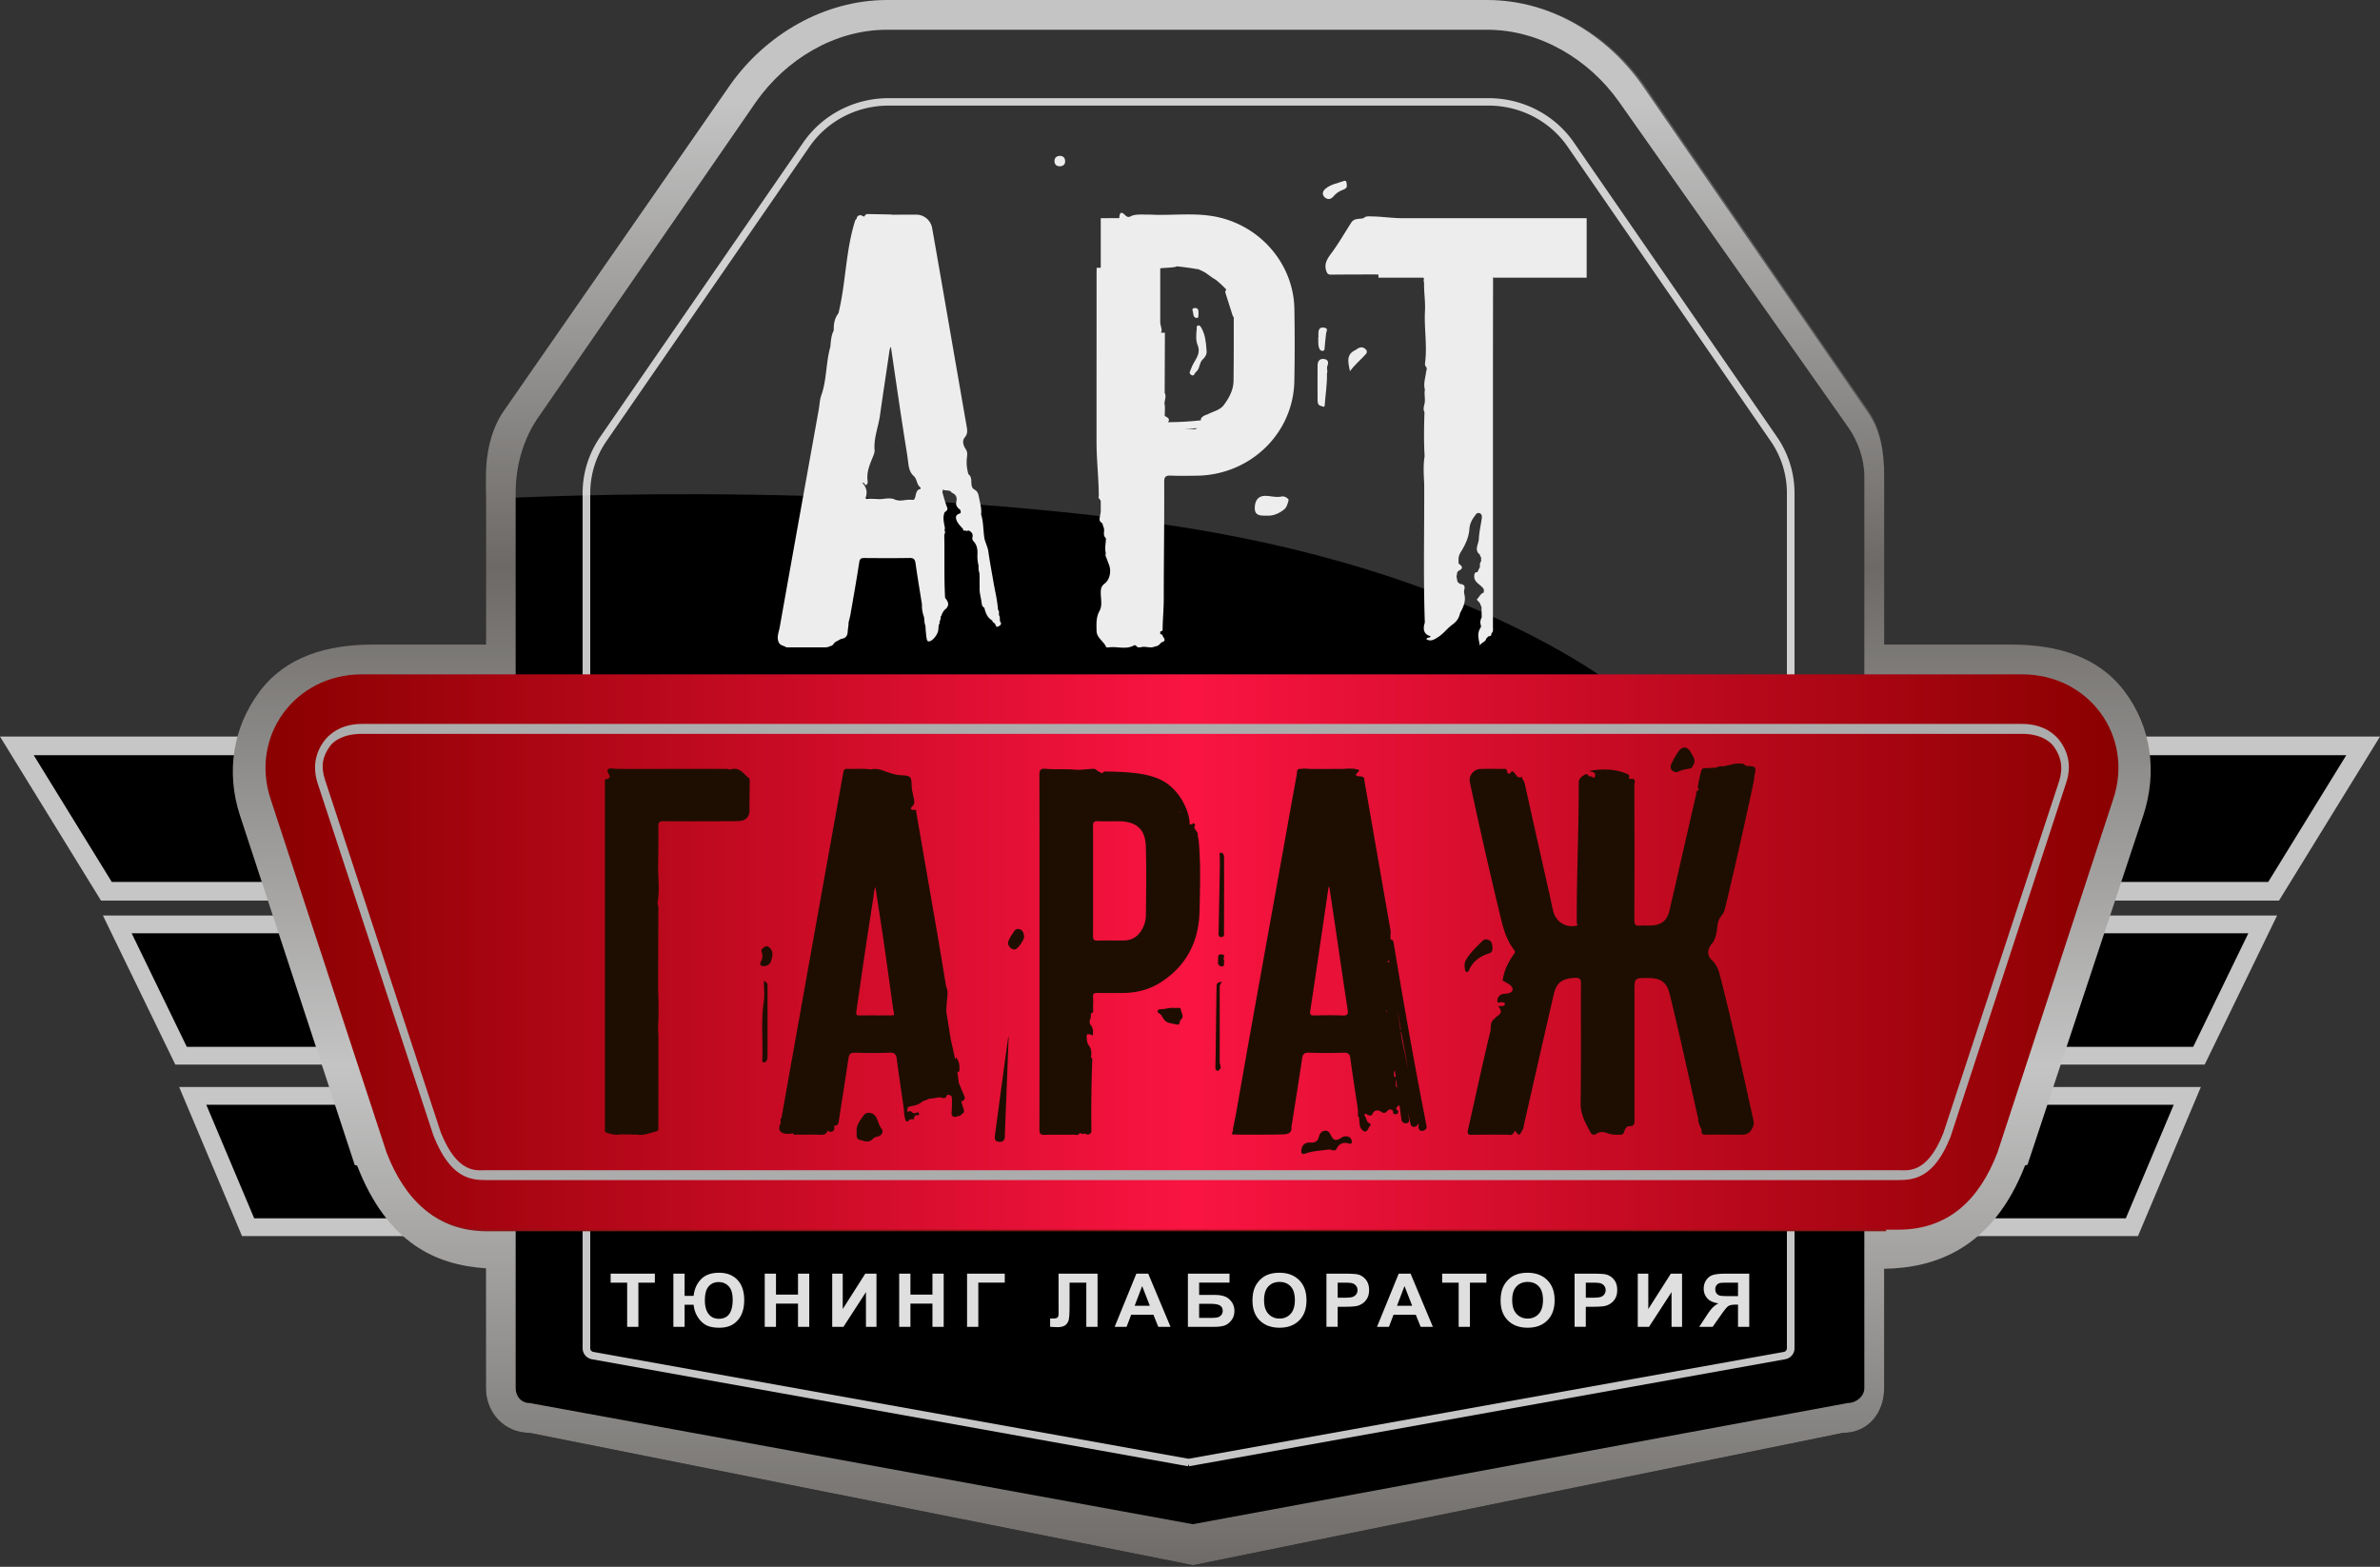 <svg xmlns="http://www.w3.org/2000/svg" width="240" height="158" viewBox="0 0 240 158"><rect x="0" y="0" width="240" height="158" fill="#333333" stroke="none"/><path d="M10.729 89.875L1.7 75.215h101.821v14.66z"/><path fill="#C6C6C6" d="M102.56 76.154v12.781H11.271l-7.87-12.781h99.159m1.921-1.879H0l10.186 16.541h94.296V74.275h-.001z"/><path d="M18.26 106.461l-6.433-13.246h91.739v13.246z"/><path fill="#C6C6C6" d="M102.649 94.111v11.453H18.838l-5.562-11.453h89.373m1.832-1.792H10.377l7.303 15.036h86.801V92.319z"/><path d="M25.02 123.752l-5.586-13.244h84.132v13.244z"/><path fill="#C6C6C6" d="M102.649 111.404v11.452H25.633l-4.83-11.452h81.846m1.832-1.793H18.065l6.342 15.037h80.075v-15.037h-.001z"/><path d="M229.271 89.875l9.028-14.66h-101.82v14.66z"/><path fill="#C6C6C6" d="M137.439 76.154h99.16l-7.871 12.781h-91.289V76.154m-1.919-1.879v16.541h94.295L240 74.275H135.52z"/><path d="M221.74 106.461l6.432-13.246h-91.738v13.246z"/><path fill="#C6C6C6" d="M137.352 94.111h89.371l-5.561 11.453h-83.811V94.111m-1.831-1.792v15.036h86.801l7.303-15.036H135.52z"/><path d="M214.98 123.752l5.586-13.244h-84.132v13.244z"/><path fill="#C6C6C6" d="M137.352 111.404h81.846l-4.83 11.452h-77.016v-11.452m-1.832-1.793v15.037h80.074l6.342-15.037H135.52z"/><path d="M188.371 41.604L165.594 8.569C162.007 3.481 156.297 0 149.979 0H89.445c-6.318 0-12.233 3.481-15.82 8.569L50.841 41.382C49.514 43.265 49 45.72 49 48.007v91.972c0 2.492 1.868 4.512 4.415 4.512l66.9 13.346 65.531-13.346c2.548 0 4.154-2.02 4.154-4.512V48.007c0-2.287-.302-4.52-1.629-6.403z"/><path fill="#C6C6C6" d="M119.864 147.861l-.027-.233-.042.228-60.099-10.789a1.134 1.134 0 0 1-.945-1.109v-86.23c0-2.03.614-3.993 1.774-5.676L81.053 14.29c1.939-2.75 5.132-4.391 8.544-4.391h60.518c3.412 0 6.605 1.64 8.541 4.388l20.531 29.765a9.96 9.96 0 0 1 1.773 5.676v86.23c0 .545-.396 1.012-.945 1.109l-60.099 10.789-.035-.189-.017.194zM89.597 10.65c-3.159 0-6.116 1.519-7.91 4.063L61.163 44.472a9.218 9.218 0 0 0-1.643 5.255v86.23c0 .182.132.338.314.37l60.022 10.775 60.022-10.775a.377.377 0 0 0 .314-.37v-86.23a9.21 9.21 0 0 0-1.643-5.255L158.022 14.71c-1.793-2.541-4.75-4.06-7.908-4.06H89.597z"/><path opacity=".2" fill="#FFF" d="M165.799 8.569C162.211 3.481 156.297 0 149.979 0H89.445c-6.318 0-12.233 3.481-15.82 8.569L50.841 41.382C49.514 43.265 49 45.72 49 48.007v1.764l.187.551s34.494-2.097 67.164 2.415S163.913 70 163.913 70H190V48.007c0-2.287-.302-4.742-1.629-6.625L165.799 8.569z"/><linearGradient id="a" gradientUnits="userSpaceOnUse" x1="120.179" y1="-.378" x2="120.179" y2="158.786"><stop offset=".066" stop-color="#c4c4c4"/><stop offset=".362" stop-color="#6c6966"/><stop offset=".678" stop-color="#c4c4c4"/><stop offset="1" stop-color="#6c6966"/></linearGradient><path fill="url(#a)" d="M214.264 69.749c-2.653-3.551-6.82-4.749-11.432-4.749H190V48.007c0-2.287-.302-4.52-1.629-6.403L165.594 8.569C162.007 3.481 156.297 0 149.979 0H89.445c-6.318 0-12.233 3.481-15.82 8.569L50.841 41.382C49.514 43.265 49 45.72 49 48.007V65H37.6c-4.612 0-8.778 1.198-11.431 4.749-2.677 3.584-3.399 8.102-1.977 12.462l11.58 35.267.241.062C39.079 125.418 44 127.564 49 127.895v12.084c0 2.492 1.868 4.512 4.415 4.512l66.9 13.346 65.531-13.346c2.548 0 4.154-2.02 4.154-4.512v-12.036c5-.072 10.902-1.92 14.207-10.415l.248-.076 11.683-35.24c1.422-4.361.802-8.879-1.874-12.463zM52 64.795V49.664c0-2.444.657-5.357 2.435-7.801l21.802-31.591C79.25 5.999 84.138 3 89.445 3h60.533c5.308 0 10.275 2.999 13.289 7.272l23.109 32.815c.978 1.387 1.623 3.235 1.623 4.919v91.971c0 .83-.818 1.504-1.666 1.504L120.281 153.7 53.41 141.482c-.848 0-1.41-.674-1.41-1.504V64.795z"/><path fill="#8B1416" d="M190.201 124.162H49.142c-5.104 0-8.177-3.084-9.993-7.75L27.425 80.666c-2.057-6.306 2.458-12.477 9.225-12.477h153.551v55.973z"/><linearGradient id="b" gradientUnits="userSpaceOnUse" x1="26.773" y1="96" x2="213.624" y2="96"><stop offset="0" stop-color="#8a0000"/><stop offset=".5" stop-color="#fa1442"/><stop offset="1" stop-color="#8a0000"/></linearGradient><path fill="url(#b)" d="M203.898 68h-167.4c-6.767 0-11.281 6.225-9.225 12.529l11.723 35.734C40.813 120.93 43.885 124 48.99 124h142.417c5.105 0 8.178-3.044 9.994-7.71l11.723-35.78c2.056-6.305-2.459-12.51-9.226-12.51z"/><path d="M63.243 133.796v-4.454h-1.666v-.906h4.46v.906h-1.661v4.454h-1.133zm4.659-5.36h1.133v2.238h.911c.067-.661.311-1.214.732-1.66.421-.445 1.034-.669 1.838-.669.773 0 1.388.238 1.845.716.456.479.686 1.16.686 2.049 0 .58-.1 1.075-.299 1.485-.199.411-.48.729-.844.954-.363.227-.816.338-1.357.338-.551 0-.989-.082-1.315-.248-.325-.166-.61-.434-.854-.805a2.708 2.708 0 0 1-.431-1.262h-.911v2.224h-1.133v-5.36zm3.178 2.687c0 .596.124 1.055.372 1.377.247.323.596.484 1.045.484.461 0 .809-.16 1.04-.48.23-.32.346-.802.346-1.443 0-.613-.134-1.063-.4-1.35-.267-.284-.608-.427-1.024-.427-.406 0-.737.144-.993.434-.258.288-.386.757-.386 1.405zm6.037 2.673v-5.36h1.134v2.11h2.22v-2.11h1.133v5.36h-1.133v-2.343h-2.22v2.343h-1.134zm6.803-5.36h1.061v3.568l2.274-3.568h1.13v5.36h-1.061v-3.499l-2.27 3.499H83.92v-5.36zm6.754 5.36v-5.36h1.134v2.11h2.22v-2.11h1.133v5.36h-1.133v-2.343h-2.22v2.343h-1.134zm6.845-5.36h3.802v.899h-2.668v4.461h-1.134v-5.36zm9.226 0h3.932v5.36h-1.133v-4.454h-1.689v2.29c0 .655-.022 1.112-.068 1.372a.969.969 0 0 1-.335.607c-.177.145-.455.218-.833.218-.133 0-.374-.013-.724-.036v-.838l.253.004c.237 0 .396-.031.478-.092.082-.061.123-.211.123-.449l-.004-.922v-3.06zm11.29 5.36h-1.233l-.49-1.218h-2.243l-.464 1.218h-1.202l2.186-5.36h1.198l2.248 5.36zm-2.086-2.12l-.774-1.99-.757 1.99h1.531zm3.84-3.24h4.196v.899h-3.063v1.243h1.516c.418 0 .766.049 1.041.146s.512.277.707.541.293.572.293.926c0 .363-.098.674-.295.932-.197.259-.42.436-.672.531-.252.094-.609.142-1.074.142h-2.649v-5.36zm1.132 4.46h1.104c.352 0 .6-.016.742-.049s.266-.107.373-.226a.621.621 0 0 0 .158-.431c0-.249-.092-.43-.277-.543s-.5-.17-.947-.17h-1.153v1.419zm5.38-1.748c0-.545.086-1.004.258-1.375.127-.272.301-.518.521-.734s.463-.378.727-.482c.35-.142.752-.212 1.209-.212.826 0 1.488.244 1.984.735.496.489.746 1.17.746 2.043 0 .865-.246 1.543-.74 2.031-.492.489-1.15.732-1.975.732-.836 0-1.498-.242-1.992-.729-.492-.485-.738-1.155-.738-2.009zm1.168-.036c0 .606.146 1.067.441 1.38.293.313.664.471 1.117.471.451 0 .822-.156 1.111-.467s.436-.777.436-1.398c0-.614-.141-1.072-.424-1.375-.281-.302-.656-.453-1.123-.453s-.844.152-1.129.459c-.287.304-.429.767-.429 1.383zm6.289 2.684v-5.36h1.818c.689 0 1.139.027 1.35.08.32.08.59.256.807.525s.326.617.326 1.043c0 .33-.063.606-.188.831a1.508 1.508 0 0 1-.477.528 1.676 1.676 0 0 1-.588.254c-.271.051-.662.076-1.176.076h-.738v2.022h-1.134zm1.135-4.454v1.521h.619c.447 0 .746-.027.896-.084a.736.736 0 0 0 .354-.264.692.692 0 0 0 .129-.416.677.677 0 0 0-.18-.482.79.79 0 0 0-.457-.238c-.135-.023-.406-.037-.814-.037h-.547zm9.597 4.454h-1.232l-.49-1.218h-2.244l-.463 1.218h-1.203l2.188-5.36h1.197l2.247 5.36zm-2.086-2.12l-.775-1.99-.756 1.99h1.531zm4.688 2.12v-4.454h-1.664v-.906h4.459v.906h-1.66v4.454h-1.135zm4.23-2.648c0-.545.086-1.004.258-1.375.127-.272.301-.518.521-.734s.463-.378.727-.482c.35-.142.752-.212 1.209-.212.826 0 1.488.244 1.984.735.496.489.746 1.17.746 2.043 0 .865-.246 1.543-.74 2.031-.492.489-1.15.732-1.975.732-.836 0-1.498-.242-1.99-.729-.494-.485-.74-1.155-.74-2.009zm1.168-.036c0 .606.146 1.067.441 1.38.293.313.664.471 1.117.471.451 0 .822-.156 1.113-.467.287-.311.434-.777.434-1.398 0-.614-.141-1.072-.424-1.375-.281-.302-.656-.453-1.123-.453s-.844.152-1.129.459c-.286.304-.429.767-.429 1.383zm6.291 2.684v-5.36h1.818c.689 0 1.139.027 1.348.08.322.08.592.256.809.525s.324.617.324 1.043c0 .33-.063.606-.188.831a1.49 1.49 0 0 1-.477.528 1.66 1.66 0 0 1-.588.254c-.27.051-.662.076-1.176.076h-.738v2.022h-1.132zm1.133-4.454v1.521h.621c.445 0 .744-.027.895-.084a.725.725 0 0 0 .355-.264.69.69 0 0 0 .127-.416.669.669 0 0 0-.18-.482.784.784 0 0 0-.455-.238c-.135-.023-.406-.037-.816-.037h-.547zm5.24-.906h1.061v3.568l2.273-3.568h1.131v5.36h-1.061v-3.499l-2.27 3.499h-1.135v-5.36zm10.108 5.36v-2.237h-.229c-.357 0-.609.051-.758.152-.146.104-.396.41-.752.918l-.818 1.167h-1.355l.686-1.046c.27-.414.486-.705.646-.871a2.44 2.44 0 0 1 .605-.448c-.523-.078-.9-.252-1.135-.521a1.444 1.444 0 0 1-.348-.967c0-.327.086-.616.26-.868.172-.252.398-.422.68-.509.283-.087.705-.13 1.266-.13h2.385v5.36h-1.133zm0-4.454h-.883c-.451 0-.746.011-.887.029a.593.593 0 0 0-.365.198.618.618 0 0 0-.154.438c0 .188.049.338.148.448.098.11.223.181.375.206.15.027.461.041.928.041h.838v-1.36z" fill="#DFDFDF"/><path fill="#1E0E01" d="M75.531 78.468c-.544-.393-.9-1.148-1.794-.888-.163.047-.363-.045-.546-.045-3.392 0-6.784.005-10.176.009-.438-.014-.879-.003-1.314-.048-.553-.057-.489.299-.326.54.377.558-.375.546-.375.554v35.513c0 .095.997.449 1.571.284.543.009 1.086.018 1.63.025.693.128 1.315-.165 1.961-.316.158-.037.263-.121.224-.303l.001-.363c.003-2.941.008-5.883.009-8.823 0-.288-.027-.575-.042-.862.076-1.322.065-2.644.008-3.966l.023-7.737.014-.467a99.44 99.44 0 0 0-.097-.533c.224-1.162.071-2.33.064-3.496.01-1.4.038-2.801.02-4.201-.006-.428.12-.539.552-.536 2.296.019 4.592.004 6.889.001.217-.006.435-.012.652-.016.767-.002 1.172-.49 1.095-1.32.01-.9.022-1.802.027-2.703.002-.105-.005-.256-.07-.303zm-1.059 3.665c-.22.113-.439.227-.659.339l.659-.339c.081-.201.232-.297.401-.364-.169.067-.32.163-.401.364zM123 99.432c0-.141.191-.28.182-.443-.313.074-.497.084-.504.502-.048 2.705-.06 5.41-.116 8.115-.002.14.004.307.189.362.177.053.126-.022.254-.142.214-.199-.005-.457-.005-.709v-7.685zm-21.755 8.241c-.306 2.266-.611 4.531-.912 6.798-.042.316-.049.632.411.666.427.032.576-.164.586-.57.027-1.152.088-2.303.132-3.453.084-2.186.166-4.371.248-6.557l-.037-.006c-.143 1.041-.288 2.081-.428 3.122zm33.993 7.071c-.46.322-.766.273-1.005-.209-.137-.275-.253-.538-.618-.511-.375.028-.543.323-.619.614-.119.453-.371.604-.834.577-.499-.029-.855.183-.926.718-.046.342.02.531.439.38.748-.271 1.547-.278 2.324-.397.267-.026.597.28.791-.094.275-.529.686-.67 1.234-.512.305.088.315-.088.281-.287-.073-.437-.635-.582-1.067-.279zm-46.881-2.073c-.251-.493-.968-.632-1.27-.19-.337.492-.768.979-.708 1.649.032.292-.087.708.277.8.446.114.965.377 1.383-.103.131-.149.295-.18.478-.223.399-.095.617-.477.389-.773-.275-.358-.355-.78-.549-1.16z"/><path fill="#EDEDED" d="M129.284 50.058c-.617.154-1.198-.085-1.796-.054-.65.034-.965.52-.957 1.253.006.482.205.742.939.742h.453c.521 0 1.061-.226 1.559-.617.289-.227.375-.639.457-.923.053-.187-.441-.454-.655-.401z"/><path fill="#1E0E01" d="M169.138 77.864c.364-.208.837-.298 1.316-.376.144-.024.205-.19.286-.311.328-.491.012-.845-.211-1.262-.344-.642-.85-.736-1.271-.135a8.323 8.323 0 0 0-.723 1.264c-.203.435.074.834.603.82zm-45.956 16.624c.34-.007.248-.423.249-.598.007-1.242.003-1.891.003-3.891h.005c0-2 .001-2.21-.001-3.397 0-.144-.002-.207-.031-.347-.031-.144-.121-.266-.273-.26-.229.008-.131.232-.133.358-.004.306.016.622.01.927-.041 2.249-.086 4.502-.127 6.75-.005.212-.056.464.298.458zm24.955 3.34c.39-.91 1.125-1.406 2.053-1.699.249-.078.34-.316.314-.623-.042-.255-.045-.585-.398-.725-.217-.086-.432-.082-.613.1-.592.593-1.211 1.16-1.648 1.887-.197.326-.176.652-.116.99.018.102.044.232.171.256.129.024.197-.094.237-.186zm-71.104 1.09c0 .753.087 1.457-.017 2.133-.292 1.904-.071 3.814-.144 5.719-.005.133-.05.332.141.36.185.028.292-.135.346-.294a.976.976 0 0 0 .042-.319c.002-2.343.002-4.687 0-7.029 0-.213-.011-.429-.368-.57z"/><path fill="#EDEDED" d="M133.287 40.949c.206.128.313.081.303-.167.076-1.041.25-2.075.221-3.123.109-.245-.059-.513.039-.745.162-.388.072-.664-.352-.716-.443-.054-.628.25-.631.643-.01 1.172-.01 2.344-.001 3.516.002.274.044.555.421.592z"/><path fill="#1E0E01" d="M118.391 101.638c-.468-.063-.907.146-1.371.13-.126-.006-.263.06-.293.203-.029.137.107.176.193.23.196.125.284.318.391.51.287.515.858.473 1.333.598.424.111.258-.337.417-.468.422-.347.039-.716.013-1.048-.023-.273-.445-.106-.683-.155z"/><path fill="#EDEDED" d="M134.457 19.812c.267-.315.582-.542.976-.676.226-.077.378-.22.38-.319.007-.36-.027-.661-.27-.574-.648.233-1.37.34-1.903.807-.259.227-.368.57-.049.854.302.268.622.197.866-.092z"/><path fill="#1E0E01" d="M102.893 93.725c-.226-.105-.461-.049-.597.136-.22.301-.418.624-.575.96-.133.283-.054.568.195.779.184.154.432.209.609.054.366-.322.62-.73.752-1.124-.021-.38-.076-.663-.384-.805zm-25.772 1.754c-.192.127-.433.231-.308.543.129.322.07.641-.08.938-.172.341-.037.462.335.469.313-.026.571-.177.678-.505.147-.449.285-.906-.097-1.319-.143-.156-.313-.269-.528-.126z"/><path fill="#EDEDED" d="M132.977 34.945c.029.206.16.458.398.438.221-.019.19-.194.206-.349.048-.481.079-.946.146-1.425.029-.218.24-.473-.135-.555-.352-.077-.563.019-.623.329-.047.243-.01.618-.01.618h-.029c.013.999.008.679.047.944z"/><path fill="#1E0E01" d="M176.207 77.251c-.182.001-.363-.251-.546-.251h-.443c-.544 0-1.089.276-1.634.275-.193-.046-.387.095-.58.14-.352-.007-.703.054-1.055.047-.267-.051-.371.17-.424.357-.107.391-.18.809-.268 1.205-.042.215-.087.439.078.628-.328.063-.271.35-.32.562-.889 3.863-1.768 7.731-2.664 11.594-.246 1.061-.841 1.502-1.962 1.523-.331.007-.667-.025-.995.01-.456.049-.587-.104-.586-.56.019-4.528.016-9.056 0-13.583 0-.254.25-.777-.439-.64-.11.022-.086-.129-.08-.214.012-.145-.054-.238-.188-.295-1.204-.511-2.444-.553-3.835-.313.164.059.207.083.252.09.275.047.397.228.318.467-.117.358-.273-.083-.428-.006-.237.118-.264-.357-.57-.185-.332.188-.64.42-.639.788.012 4.546-.199 9.09-.199 13.636v.542c0 .139.17.223.004.265-1.084.274-2.097-.364-2.37-1.434-.147-.576-.249-1.151-.381-1.731-.85-3.725-1.674-7.448-2.503-11.177-.055-.247-.274-.397-.261-.655-.521.239-.6-.285-.865-.486-.082-.062-.142-.124-.219-.021-.251.333-.39.198-.445-.114-.04-.226-.197-.177-.332-.178-.792-.004-1.585-.023-2.376.006-.653.024-1.169.7-1.036 1.317a541.181 541.181 0 0 0 2.943 12.967c.335 1.386.61 2.793 1.526 3.961.177.227.016.365-.093.523-.508.74-.905 1.523-1.037 2.417-.123.144.004.155.1.216.274.172.614.311.784.557.271.4-.056.691-.698.711-.402.012-.7.221-.743.637-.048.475.331.142.496.221.091.044.241.006.258.146.018.162-.125.21-.25.228-.138.02-.28.005-.424.005.398.553.359.74-.211 1.1-.057.037-.09.109-.133.164-.517.311-.35.886-.453 1.314-.794 3.293-1.503 6.605-2.25 9.91-.084.373-.018.508.408.499 1.217-.026 2.435-.011 3.652-.013.355.097.553-.098.674-.414.42.551.443.546.734-.02.058-.111.158-.201.137-.341.04-.194.078-.388.121-.581.975-4.27 1.939-8.541 2.928-12.807.277-1.201.893-1.613 2.161-1.648.466-.013.579.121.577.568-.019 4.022.027 8.046-.035 12.068-.018 1.127.499 1.99.977 2.911.148.286.358.341.631.165.342-.22.717-.203 1.063-.061.408.166.824.158 1.247.166.246.004.405-.037.48-.312.071-.257.212-.556.53-.555.534.003.508-.31.508-.675-.007-4.294-.004-8.588-.004-12.881 0-1.398 0-1.398 1.434-1.385 1.248.011 1.826.447 2.116 1.621 1.036 4.2 1.942 8.43 2.893 12.648-.056.207.085.377.114.568l.231.518c-.071.316.05.463.391.447.343-.015.687-.008 1.029-.012.866.004 1.733.011 2.6.011.62 0 .904-.237 1.144-.802.15-.355.037-.684-.033-.997-1.059-4.784-2.082-9.577-3.312-14.324-.139-.536-.342-1.046-.787-1.458-.517-.477-.499-1.115-.001-1.695.228-.264.311-.551.399-.867.179-.637.063-1.357.534-1.904a1.76 1.76 0 0 0 .38-.764 487.81 487.81 0 0 0 2.896-12.812c.023-.14.04-.419.07-.557.191-.856.193-.996-.711-.991zm-23.326 23.989c-.016.076-.047.127-.093.152.046-.025.077-.076.093-.152.236-.223.143-.374-.109-.491-.115-.118-.262-.229-.268-.362.006.133.152.244.268.362.251.117.345.269.109.491zm19.463 12.314l-.11.095-.322.004-.091-.201.091.201.322-.004.11-.095z"/><path fill="#EDEDED" d="M147.646 59.848l-.009-.296c.105-.343.098-.613-.37-.667-.105-.012-.196-.144-.294-.221l-.097-.529.083-.453.143-.132c.535-.246.311-.483-.009-.719l-.017-.207.006-.346a1.5 1.5 0 0 1 .221-.605c.455-.726.814-1.477.873-2.351.031-.469.238-.9.531-1.285.123-.16.219-.366.467-.295.271.077.277.318.248.536-.096.692-.265 1.38-.294 2.075-.022.528-.521 1.121.131 1.601-.022.095.004.171.094.222l.004.445c-.177.152-.108.354-.117.541l-.263.54c-.246-.017-.289.115-.31.328-.075.738.696.902.966 1.402l-.006.32c-.331.102-.445.436-.666.649-.112.108.252.294.307.506.025.101.082.194.125.291l.023 1.051a1.003 1.003 0 0 0-.062.877l-.048.173c-.409.583-.176 1.188-.079 1.804.13-.328.585-.344.642-.704l.225-.234c.211 0 .321-.093.309-.307.201-.165.146-.393.146-.603.002-2.109.002-4.218.002-6.327 0-6.872-.002-13.743 0-20.615.001-2.832.007-5.523.011-8.355.024-.031.048.045.071.045H160v-6h-18.553c-1.046 0-2.1-.169-3.149-.182-.313-.004-.579-.04-.799.183-.434.107-.945-.018-1.236.44-.644.998-1.219 2.013-1.923 2.977-.393.538-.849 1.081-.612 1.855.088.286.174.422.505.418 1.474-.018 2.913-.016 4.387-.02.138.004.382.007.382.012V28h4.482c.216 0-.003.304.123.467-.033.989.141 1.9.088 2.891-.092 1.735.232 3.434.017 5.171-.017.139-.033.314.044.399.209.228.072.424.043.649-.075.57-.276 1.13-.112 1.716-.101.522.102 1.058-.081 1.576-.033.23-.099.46.038.682-.044 1.486-.073 2.972.015 4.458-.16.954-.076 1.91-.042 2.866.021 4.636-.097 9.273.063 13.909-.248.728-.039 1.223.574 1.368-.025.236-.362.051-.406.318.473.263.846-.022 1.196-.245.536-.34.912-.878 1.418-1.242.437-.314.676-.672.772-1.162.34-.616.631-1.244.412-1.973zm1.379-2.168c-.009-.002-.014.006-.021.008.008-.001.013-.01.021-.008l.303.015-.303-.015zm.633 5.216zm-5.708-23.884c.039-.116.044-.249.063-.375-.019.127-.024.259-.063.375zm.064-.375zm2.537 21.763c.043-.031.076-.075.113-.113-.078-.098-.158-.196-.221-.293.063.098.143.195.221.293-.037.038-.07.082-.113.113zm.222 1.075zm-39.906-44.707c.348-.009.541-.189.542-.5.002-.33-.188-.553-.544-.548-.319.004-.522.197-.528.508-.007.335.181.534.53.54z"/><path fill="#1E0E01" d="M123.162 96.237c-.463-.012-.288.36-.328.597-.055.326.031.631.406.611.365-.02.082-.371.237-.594-.297-.119.271-.599-.315-.614z"/><path fill="#EDEDED" d="M137.693 35.2c-.348-.309-.674-.152-.982.088-1.021.456-.746 1.264-.58 2.145.498-.667 1.084-1.149 1.586-1.71.176-.183.137-.379-.024-.523zm-37.015 27.969c.179-.105.396-.237.17-.494l-.028-.229-.083.008.083-.008a.634.634 0 0 0-.084-.423c-.014-.183.052-.38-.098-.539-.067-.992-.32-1.954-.482-2.93-.168-.987-.355-1.972-.495-2.962-.068-.483-.331-.913-.4-1.363-.121-.782-.084-1.588-.327-2.358.063-.542-.081-1.058-.186-1.582-.074-.372-.104-.722-.509-.936-.228-.122-.275-.397-.286-.663-.012-.309.008-.641-.291-.862a4.15 4.15 0 0 1-.15-1.755c.042-.298.041-.525-.134-.792-.233-.355-.387-.82-.092-1.168.324-.382.258-.734.187-1.143-.762-4.36-1.515-8.721-2.272-13.082-.4-2.305-.798-4.609-1.208-6.912a1.635 1.635 0 0 0-1.604-1.333c-.792 0-1.584.005-2.376.008l-.02.014a.396.396 0 0 0-.164-.037l-2.307-.044a.34.34 0 0 0-.353.26.43.43 0 0 0-.157-.037.353.353 0 0 0-.258-.103c-.243 0-.365.182-.37.366a.357.357 0 0 0-.158.2c-.961 3.038-.92 6.243-1.675 9.316-.339.43-.479.961-.474 1.567l-.008.185c-.263.52-.282 1.088-.339 1.649-.459 1.597-.347 3.295-.911 4.878-.161.452-.17.955-.256 1.434-1.315 7.319-2.637 14.638-3.938 21.959-.092.52-.364 1.057-.053 1.598.138.194.356.251.566.323.115.118.266.102.41.102 1.186 0 2.372 0 3.557-.002.201 0 .403-.001.58-.117.215-.021.339-.159.441-.326l.12-.101.563-.305c.446-.057.658-.285.677-.746.012-.298.091-.598.082-.903.069-.294.153-.585.204-.882.301-1.735.609-3.47.876-5.21.057-.37.212-.421.533-.419 1.509.011 3.018.021 4.526-.005.429-.007.561.136.617.534.194 1.388.429 2.77.649 4.154-.022.444.06.871.211 1.287.034.289.022.584.138.86l.022.422c.03.281.044.565.098.843.027.137.041.352.284.306.395-.075.915-.808.901-1.252l.036-.42c.108-.092.087-.215.083-.333.104-.164.125-.346.123-.533.088-.046.107-.125.11-.213.099-.149.168-.335.302-.441.502-.397.372-.784.024-1.186-.118-2.128-.035-4.26-.084-6.389.114-.15.083-.307.025-.466.078-.177.009-.342-.023-.518-.077-.419-.144-.847.035-1.262.16-.131.36-.208.243-.507-.192-.488-.318-1-.472-1.502l.06-.29c.265.186.681-.024.884.323.462.184.563.502.456.968-.074.322.141.579.414.765.008.142.142.319-.114.385-.399.138-.377.415-.244.721.146.334.426.572.649.852-.027.168.069.151.179.115a.314.314 0 0 0 .335 0c.331.129.495.352.412.709-.036.154.013.279.117.391.346.369.411.815.389 1.292-.018.392.016.781.114 1.163-.012.257-.001.512.087.759l.011.205.003.457.003.842c.166.063.332.131.492.138-.16-.007-.327-.076-.493-.138-.021.478.137.933.192 1.401.039.216.025.457.284.569.126.518.291 1.012.807 1.297-.002.216.266.232.314.409.043.153.12.291.298.187zm-21.767 1.21c.083-.02.111-.08.103-.16.008.08-.02.141-.103.16zm5.188.422l-.017-.046.017.046zm8.731-15.496c-.693.1-.335 1.166-.837 1.101-.604-.078-1.197.187-1.777-.048-.387-.157-.776-.093-1.187-.049-.519.055-1.054-.068-1.584 0-.105.014-.183-.044-.143-.162.177-.521.084-.999-.346-1.461.297-.053.222.34.423.195.122-.088.131-.261.111-.399-.12-.848.198-1.6.509-2.358.095-.232.215-.49.195-.725-.104-1.215.378-2.336.543-3.506.296-2.105.62-4.206.927-6.309.03-.209.05-.416.172-.625.464 3.134.905 6.237 1.394 9.333.121.764.254 1.525.347 2.293.062.516.133 1.033.571 1.422.343.305.273.859.668 1.15.029.021.018.147.014.148zm2.313 11.864c-.035.08-.169.108-.462.166.293-.059.427-.086.462-.166zm1.588-11.713zm.546 1.424c.046.096.138.115.231.129l.005.168-.005-.168c-.093-.014-.184-.033-.231-.129zm.346-.499c.007.05.001.103.001.154l-.21.131.21-.131c.001-.052.006-.104-.001-.154zm-.095 1.676l-.043-.184c.006-.145-.054-.292-.057-.438.003.145.063.293.058.438l.042.184zm.253-2.38zm1.615 9.759a.533.533 0 0 0 .335-.226l-.116-.208c-.043-.006-.095-.002-.142-.005.047.003.099 0 .142.005l.116.208a.538.538 0 0 1-.335.226z"/><path fill="#1E0E01" d="M120.778 84.223c.056-.354-.347-.535-.344-.869.157-.117.052-.244-.024-.32-.096-.096-.141.036-.194.096a16.81 16.81 0 0 1-.224-.013c-.018-.021-.038-.04-.056-.06a.335.335 0 0 0 .026-.172c-.151-1.473-1.129-3.121-2.395-3.958-1.63-1.079-4.183-1.076-6.072-1.133a.33.33 0 0 0-.32.18 1.712 1.712 0 0 1-.683-.389c-.091-.086-.32-.054-.483-.044-.522.03-1.083.118-1.559.074-1.002-.092-2 .003-2.994-.089-.5-.046-.646.106-.644.613.018 7.049.012 14.1.012 21.15 0 4.868.005 9.736-.009 14.604-.001.412.09.562.541.545.939-.037 1.881.01 2.82-.023.256-.01.574.16.735-.197.103.141.319.166.491.08.213.199.662.115.657-.256-.033-2.383-.004-4.763.086-7.143a.319.319 0 0 0-.133-.285c.063-.375.063-.738-.138-1.076-.009-.021-.021-.038-.034-.057-.023-.034-.034-.069-.062-.104-.111-.133-.154-.318-.173-.505-.067-.649-.025-.688.584-.46.073-.385.056-.732-.214-1.066-.285-.352.174-.747-.007-1.123.406-.104.239-.428.254-.667.022-.341.022-.685.001-1.026-.019-.304.088-.41.405-.403.884.018 1.769.012 2.654.004 1.397-.013 2.7-.37 3.86-1.131 2.581-1.692 3.754-4.157 3.82-7.113.053-2.372.133-4.751-.085-7.123l-.099-.541zm-11.581 23.795c-.009-.008-.023-.012-.032-.02.009.008.023.012.032.02zm3.199-29.434c-.021.05-.024.086-.013.114-.011-.028-.009-.064.013-.114zm3.155 13.693a2.924 2.924 0 0 1-.638 1.811c-.4.5-.942.74-1.584.748-.884.012-1.769-.011-2.653.016-.379.012-.457-.133-.454-.471.013-1.855.006-3.711.006-5.567 0-1.838.009-3.676-.008-5.513-.003-.366.086-.511.486-.494.699.031 1.4.008 2.1.01 1.746.001 2.683.779 2.736 2.488.073 2.322.037 4.648.009 6.972zm2.672-10.547c-.015-.034-.014-.068-.025-.104.01.036.01.07.025.104zm.601.096c-.08.07-.138.092-.183.084.045.008.103-.014.183-.084l.054.008-.054-.008zm.089.014c.018-.002.027-.006.043-.008.017.049.033.098.048.148-.029-.047-.065-.091-.091-.14z"/><path fill="#EDEDED" d="M111 50.548v.977c0 .444-.292.939.041 1.155.219.141.132.269.225.437.203.365-.131.845.256 1.154.002.495-.139.991-.016 1.485-.004.135-.065.274.027.4.097.252.184.505.286.755.267.657.105 1.535-.423 1.933-.324.244-.394.522-.396.885-.004.627.184 1.315-.12 1.867-.372.675-.313 1.352-.3 2.039.013.695.724 1.03.969 1.617.016.04.175.042.262.03.852-.118 1.747.259 2.57-.214.039-.022.153.016.187.059.188.248.426.137.654.104.42-.041.852.172 1.263-.054.302.008.449-.226.637-.394.12-.073.317-.062.307-.274.013-.153-.207-.305-.195-.458 0-.049-.234-.098-.234-.146v-.185c0-.051.237-.102.239-.152-.001-1.046.114-2.093.114-3.139 0-3.951.068-7.901.045-11.852-.003-.513.183-.638.678-.617.865.038 1.748.019 2.615.008 5.378-.066 9.729-4.259 9.83-9.525.047-2.434.046-4.871.004-7.305-.076-4.332-3.171-8.112-7.461-9.182-2.146-.535-4.327-.257-6.495-.291-.257-.009-.513-.028-.769-.025-.513.007-1.045-.049-1.53.072-.268.067-.413.288-.705.077-.163-.117-.649-.789-.697.211H111v5h-.41a14.7 14.7 0 0 0-.011.517c0 5.653-.006 11.425-.004 17.079 0 1.8.222 3.66.228 5.46-.127.14.197.344.197.492zm9.401-7.26c-.308-.019-.619-.017-.929-.021.415-.024.83-.053 1.244-.094a.428.428 0 0 1-.315.115zm-2.974-2.585c.009-.363.213-.723.019-1.089l.023-6.055c-.005-.007-.402-.015-.407-.022.205-.279-.062-.634-.062-1.072v-5.396c0-.038.992-.075 1.29-.116.103-.015.345-.053.368-.1.64.072 1.378.159 2.017.281.03.006.104 0 .132 0 .17.076.363.157.528.246.062.038.136.069.196.108.356.231.69.519 1.067.723.378.303.736.637 1.071.996a.316.316 0 0 0-.089.348l.722 2.27a.364.364 0 0 0 .111.166c.005 2.14.002 4.28-.023 6.419-.012.908-.439 1.705-.977 2.429-.402.541-1.09.642-1.645.95-.334.085-.744.329-.664.58.002.005.001.008.002.013a31.121 31.121 0 0 1-3.327.191c.137-.184.183-.37-.225-.568l-.102-.066.018-.021-.014-.024c-.007-.399.056-.797-.029-1.191zm-.522 23.485c-.129.073-.286.107-.359.254l-.342.171c-.053.003-.108.009-.16.01.051-.001.106-.006.16-.01l.342-.171c.074-.146.23-.181.359-.254zm-.767.02zm.129-.47c.067.025.148.048.135.136.013-.088-.068-.111-.135-.136-.081-.15-.17-.268-.266-.295.096.028.186.145.266.295zm-1.48.462c.102-.024.216.005.325.01l-.005.016c.002-.005.002-.011.005-.016-.109-.005-.223-.034-.325-.01zm.283.154z"/><path fill="#EDEDED" d="M120.607 37.508c.411-.329.312-.931.672-1.263.318-.293.433-.606.391-.877-.052-.868-.139-1.599-.501-2.267-.076-.14-.166-.323-.359-.279-.181.041-.123.237-.136.372-.052.54-.105 1.123.093 1.603.408.991-.417 1.606-.659 2.385-.075.241-.263.414-.022.6.325.251.364-.149.521-.274zm.035-5.447c.283.044.18-.278.216-.445-.018-.25.051-.544-.341-.558-.164-.006-.329.075-.261.248.106.264.003.694.386.755z"/><path fill="#1E0E01" d="M96.671 109.149c-.038-.366-.082-.73-.137-1.091.019.018.036.035.057.051.068.047.149-.077.154-.173.024-.446.016-.885-.333-1.308a.926.926 0 0 0-.094.213 49.847 49.847 0 0 0-.427-1.943l-.468-2.912c.015-.393.042-.786.081-1.182.043-.438.116-.9-.098-1.33-.274-1.65-.541-3.301-.825-4.949-.727-4.22-1.46-8.438-2.191-12.656.021-.117.022-.222-.148-.205-.419.043-.498-.111-.208-.395.208-.203.172-.419.136-.648-.073-.463-.229-.899-.238-1.392-.018-.972-.115-.996-1.116-1.061-.587-.038-1.162-.236-1.682-.437-.479-.186-.883-.243-1.351-.14-.789-.123-1.583-.029-2.374-.062-.321-.013-.342.208-.381.423-.813 4.521-1.626 9.042-2.437 13.565-.867 4.841-1.731 9.683-2.596 14.524-.396 2.217-.787 4.434-1.18 6.65-.148.151-.114.328-.082.541-.153.309-.251.643-.011.883.278.279.798.246 1.228.169.109.259.431.08.637.138l.447-.004c.571.002 1.144-.016 1.713.013.354.018.581-.063.716-.414.004-.011.011-.017.016-.026a.347.347 0 0 0 .293.143c.35 0 .447-.373.303-.593.042-.009.081-.022.124-.028.239-.031.335-.139.371-.377.324-2.135.677-4.266.985-6.403.066-.458.234-.591.698-.577 1.141.033 2.286.044 3.426-.004.532-.023.688.164.75.639.219 1.678.473 3.35.713 5.024.031.37.03.746.173 1.1.015.085.038.165.143.178.131.015.177-.071.207-.173l.299-.067c.172.059.229-.014.21-.175l.135-.213c.133-.035.385.094.365-.142-.015-.177-.209-.21-.359-.05l-.293-.059c-.129-.203-.308-.18-.498-.105a.728.728 0 0 1-.052-.045c-.119-.039-.148-.131-.153-.239l.101-.124-.101.124c.005.108.034.2.153.239l.058-.354.117-.109c.479-.102.974-.162 1.353-.516l.738-.305c.415.031.864-.203 1.208-.089.412.137.453-.057.572-.284.111-.046.279.061.416.086l.061.294c.006.486-.003.979-.042 1.483-.027.356.386.446.618.275a.432.432 0 0 0 .418-.204c.161-.063.278-.214.208-.423-.095-.287-.179-.576-.27-.864.228-.016.446-.238.324-.517a47.3 47.3 0 0 1-.58-1.388zm-17.791 3.817l.016-.035.002.003c-.005.011-.012.021-.018.032zm11.056-10.575c-1.106.002-2.212-.004-3.318.003-.336.002-.284-.214-.257-.407.122-.881.25-1.762.378-2.642.205-1.409.407-2.817.619-4.225.231-1.535.468-3.069.711-4.603.056-.354.049-.719.206-1.073.278 1.823.564 3.636.829 5.45.273 1.87.526 3.744.789 5.615.077.547.134 1.098.25 1.637.05.237-.043.245-.207.245zm50.59-7.383a.3.3 0 0 0-.299-.27 3.872 3.872 0 0 1 .009-.689c-.004-.072-.001-.146-.014-.217l-2.637-15.124c.036-.403-.263-.415-.54-.427-.355-.016-.386-.133-.153-.375.066-.069.187-.123.141-.264-.509-.182-1.037-.141-1.564-.106l-3.267.01c-.351-.021-.7-.071-1.052-.006-.436-.043-.342.33-.377.525-.652 3.562-1.283 7.126-1.924 10.688-.837 4.662-1.682 9.324-2.517 13.986-.575 3.209-1.137 6.42-1.704 9.631l-.306 1.52c.14.146-.389.539.2.518l.57.01c1.43-.004 2.859.014 4.287-.026.414-.011.904-.089.854-.716-.012-.14.038-.284.061-.426.34-2.17.687-4.338 1.014-6.508.063-.416.182-.61.681-.59 1.177.047 2.358.035 3.536.004.456-.011.588.149.645.572.225 1.676.491 3.346.742 5.018a.058.058 0 0 0 .01.065l.024.437c-.021.16-.046.322.104.445.02.247.032.494.063.74.041.32.26.607.521.669.195.046.367-.287.461-.522.223-.12.104-.265-.018-.322-.31-.148-.251-.496-.443-.704-.036-.04-.042-.15-.012-.196.067-.104.143-.039.221.019.203.147.467.175.564-.052.206-.475.636-.377.855-.225.401.279.541.023.748-.184.121-.035.242-.055.359.01l.112.109c-.002.142-.024.299.183.324.137.018.256-.027.317-.154.067-.142.009-.238-.142-.284l-.035-.202c.079-.123.213-.187.321-.285l.201 1.484c.063.473.833.479.769 0l-.094-.692c.085.38.157.761.246 1.14.097.415.682.309.745-.043.012-.012.024-.021.035-.034.015.075.028.151.042.227-.086.222.025.526.342.526a.363.363 0 0 0 .199-.059c.159-.067.287-.22.245-.432a594.78 594.78 0 0 1-3.329-18.543zm-5.147 7.396c-.939-.044-1.882-.025-2.822-.006-.381.008-.492-.057-.428-.479.631-4.15 1.232-8.304 1.844-12.457a8.07 8.07 0 0 1 .077-.021c.185 1.226.371 2.451.553 3.678.427 2.887.843 5.775 1.288 8.66.07.454.036.651-.512.625zm.989-24.708c.003-.012.005-.03.007-.044-.002.014-.004.032-.007.044.032.005.065.018.095.013-.029.004-.063-.008-.095-.013zm3.421 24.194a.35.35 0 0 1 .039-.038l.047.344a4.462 4.462 0 0 0-.086-.306zm.154-4.863l-.014-.092a.21.21 0 0 0 .002-.025.252.252 0 0 0 .137-.053c.01.061.021.119.03.18a.428.428 0 0 0-.155-.01zm.191 12.124a.238.238 0 0 1 .14-.019h.001a.249.249 0 0 0-.141.019zm.352.521c-.041.05-.082.087-.119.091.037-.004.078-.042.119-.091l.123-.055-.123.055zm.112-1.102l-.01.27.001.065-.001-.064.01-.271a3.724 3.724 0 0 1-.031-.113l.002-.299c-.105-.022-.169-.068-.17-.151.001.083.064.129.17.151l.035-.111c.021-.031.032-.066.052-.098l.095.7a.235.235 0 0 0-.153-.079zm.175.976l-.027-.519.029-.188.119.873c-.04-.056-.076-.112-.121-.166zm.44-5.735c-.094-.621-.189-1.242-.273-1.865.108.617.208 1.236.318 1.853-.014.005-.032.006-.045.012zm.213 1.324l-.051-.22c-.039-.247-.07-.495-.109-.742.006-.051.018-.103.029-.153.228 1.27.473 2.536.708 3.804l-.577-2.689z"/><path fill="#ADACAC" d="M207.695 74.684c-.37-.496-1.482-1.684-3.797-1.684h-167.4c-2.292 0-3.425 1.206-3.806 1.715-.936 1.252-1.164 2.731-.659 4.276l11.684 35.545c1.691 4.248 3.707 4.463 5.273 4.463h142.417c1.59 0 3.625-.189 5.281-4.351l11.676-35.743c.505-1.552.269-2.968-.669-4.221zm-.064 4.131l-11.668 35.458c-1.669 4.19-3.619 3.727-4.557 3.727H48.99c-.85 0-2.839.466-4.548-3.826l-11.676-35.57c-.433-1.326-.249-2.347.547-3.413.312-.417 1.246-1.191 3.185-1.191h167.4c1.962 0 2.875.835 3.177 1.239.8 1.07.991 2.239.556 3.576z"/></svg>